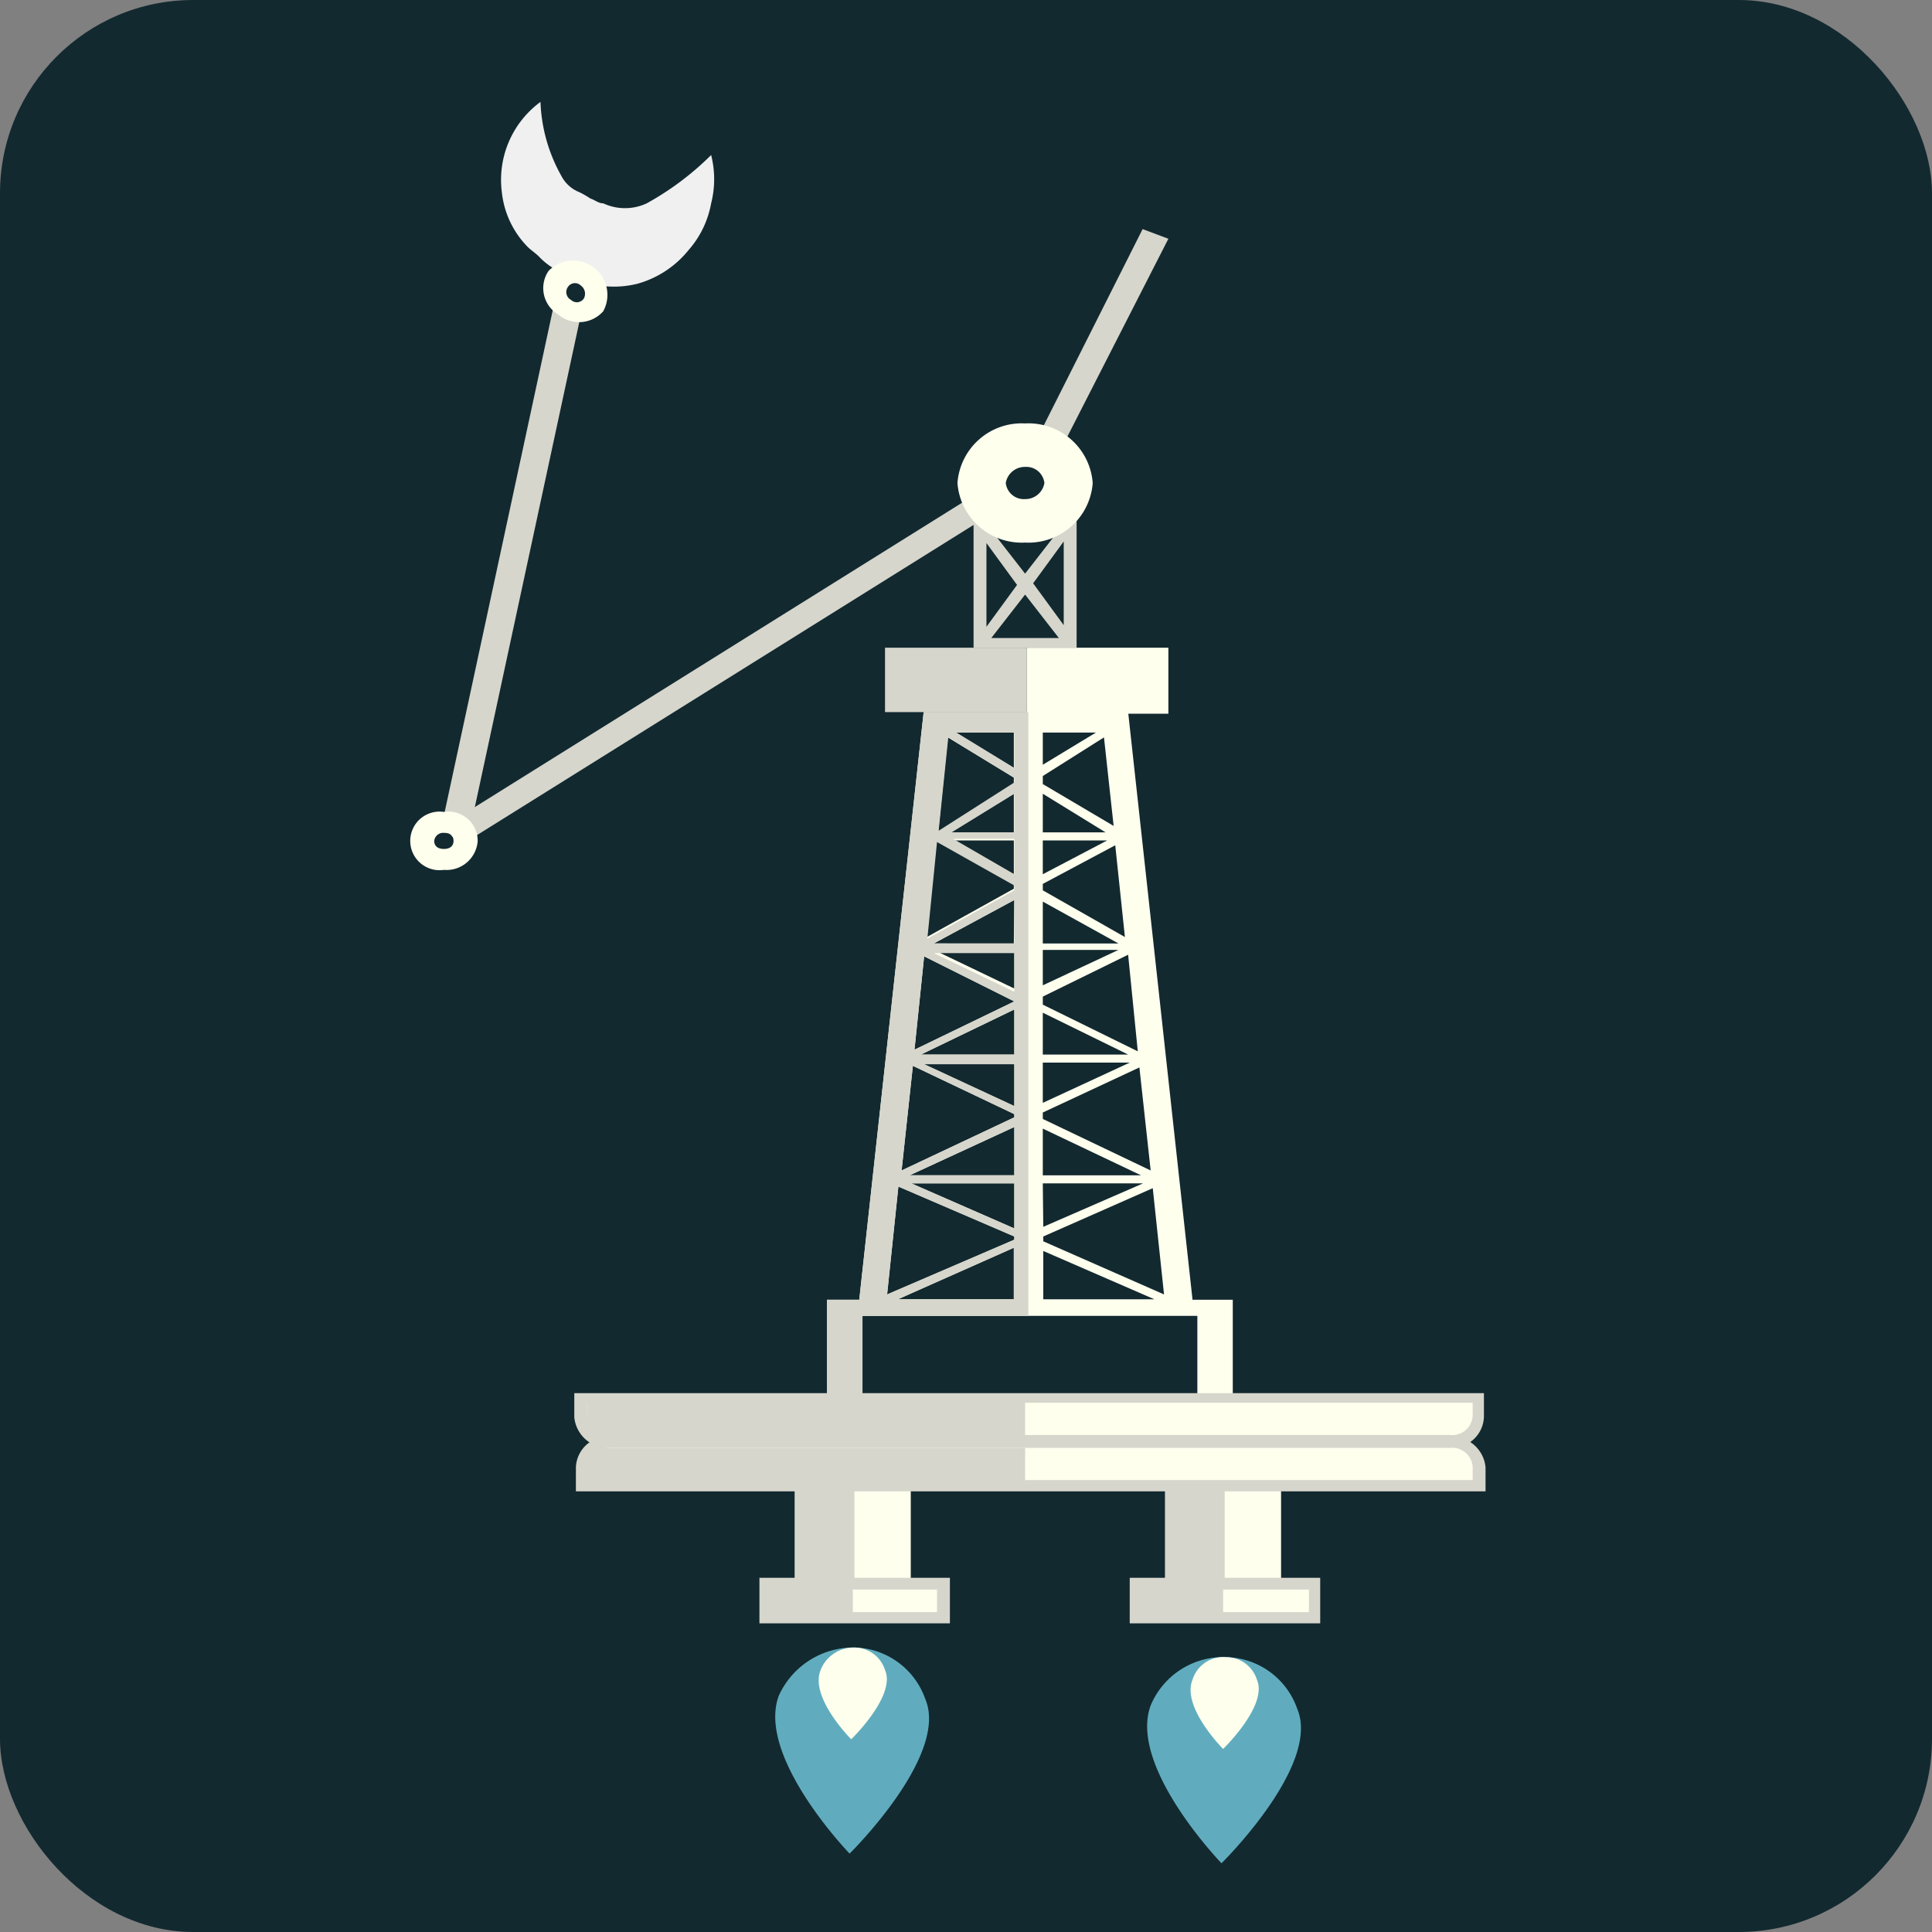 <svg xmlns="http://www.w3.org/2000/svg" viewBox="0 0 120 120"><rect x="0" y="0" width="120" height="120" fill="#808080" stroke="none"/><defs><style>.cls-1{fill:#132930;}.cls-2{fill:#f0f0f0;}.cls-3{fill:#d6d6cc;}.cls-4{fill:#ffe;}.cls-5{fill:#60acbe;}</style></defs><title>Asset 3</title><g id="Layer_2" data-name="Layer 2"><g id="mine_icon"><rect class="cls-1" width="120" height="120" rx="12" ry="12"/><g id="mine"><g id="mineGroup"><g id="arm_front"><g id="hand"><path class="cls-2" d="M33.57,6.33a10.09,10.09,0,0,0,1.3,4.6,2.13,2.13,0,0,0,1.1,1,5.74,5.74,0,0,1,.7.4c.3.1.5.3.8.3a3.19,3.19,0,0,0,2.7,0,18,18,0,0,0,4-3,6.09,6.09,0,0,1,0,3,6,6,0,0,1-1.4,2.9,6.22,6.22,0,0,1-3.2,2.1,6.1,6.1,0,0,1-3.8-.3,8,8,0,0,1-1.6-.8,4.35,4.35,0,0,1-.7-.6c-.2-.2-.5-.4-.7-.6a5.69,5.69,0,0,1-1.6-3.4A6,6,0,0,1,33.57,6.33Z"/></g><polygon id="arm2" class="cls-3" points="27.47 51.13 34.47 18.63 36.17 19.13 29.17 51.63 27.47 51.13"/><polygon id="arm1" class="cls-3" points="27.57 51.33 60.87 30.53 61.87 31.73 28.57 52.53 27.57 51.33"/><path id="circe2" class="cls-4" d="M37.47,19.33a2,2,0,0,1-2.8.2,1.9,1.9,0,0,1-.6-2.7,2.13,2.13,0,0,1,3.4,2.5Zm-1.4-1.6a.52.52,0,0,0-.8.1.55.55,0,0,0,.2.8.52.52,0,0,0,.8-.1A.63.63,0,0,0,36.07,17.73Z"/><path id="circle1" class="cls-4" d="M29.67,52.23a1.94,1.94,0,0,1-2.1,1.8,1.82,1.82,0,1,1,0-3.6A1.82,1.82,0,0,1,29.67,52.23Zm-2.1-.5a.56.56,0,0,0-.6.5c0,.3.2.5.6.5s.6-.2.6-.5S28,51.73,27.57,51.73Z"/></g><polygon id="arm_back" class="cls-3" points="72.57 14.83 65.37 28.93 63.87 28.33 70.97 14.23 72.57 14.83"/><g id="fire1"><path id="fire_orange" class="cls-5" d="M53.07,102.33a4.77,4.77,0,0,1,4.4,3.2c1.5,3.5-4.7,9.6-4.7,9.6s-5.8-6-4.4-9.8A5.09,5.09,0,0,1,53.07,102.33Z"/><path id="fire_yellow" class="cls-4" d="M53.07,102.33a2,2,0,0,1,1.9,1.4c.7,1.6-2.1,4.3-2.1,4.3s-2.6-2.6-1.9-4.3A2.21,2.21,0,0,1,53.07,102.33Z"/></g><g id="fire2"><path id="fire_orange-2" data-name="fire_orange" class="cls-5" d="M76.17,102.93a4.77,4.77,0,0,1,4.4,3.2c1.5,3.5-4.7,9.6-4.7,9.6s-5.8-6-4.4-9.8A4.88,4.88,0,0,1,76.17,102.93Z"/><path id="fire_yellow-2" data-name="fire_yellow" class="cls-4" d="M76.17,102.93a2,2,0,0,1,1.9,1.4c.7,1.6-2.1,4.3-2.1,4.3s-2.6-2.6-1.9-4.3A2,2,0,0,1,76.17,102.93Z"/></g><g id="mine_base"><rect class="cls-4" x="72.37" y="92.03" width="7.2" height="6.4"/><rect class="cls-3" x="72.37" y="92.03" width="3.7" height="6.4"/><rect class="cls-4" x="70.57" y="98.33" width="11" height="2.1"/><rect class="cls-3" x="70.77" y="98.33" width="5.2" height="2.1"/><path class="cls-3" d="M82,100.83H70.17V98H82Zm-11-.7h10.3v-1.4H71Z"/><rect class="cls-4" x="49.37" y="92.03" width="7.2" height="6.4"/><rect class="cls-3" x="49.37" y="92.03" width="3.7" height="6.4"/><rect class="cls-4" x="47.47" y="98.33" width="11" height="2.1"/><rect class="cls-3" x="47.77" y="98.33" width="5.2" height="2.1"/><path class="cls-3" d="M59,100.83H47.17V98H59Zm-11.1-.7h10.3v-1.4H47.87Z"/><rect class="cls-3" x="54.97" y="40.23" width="8.8" height="4"/><rect class="cls-4" x="63.77" y="40.23" width="8.8" height="4.1"/><path class="cls-4" d="M74.07,80.73l-4-36.5H57.37l-4,36.5h-2v6.1h2.2v-5.1h20.8v5.1h2.2v-6.1ZM71.47,73Zm0-.3-6.7-3.2v-.4l6-2.8ZM64.77,59h4.7l-4.7,2.2Zm0,6.5v-2.6l5.3,2.6Zm5.4.5-5.4,2.5V66Zm-5.4,4.1,6.1,2.9h-6.1Zm0,3.4H71l-6.2,2.7Zm0-11.1v-.5l5.3-2.6.6,6Zm4.5-10.2Zm-4.5-6.7h3.3l-3.3,2Zm0,2.7,3.8-2.4.6,5.5-4.4-2.6v-.5Zm0,1.1,3.9,2.4h-3.9Zm0,2.9h4l-4,2.1Zm0,2.7,4.5-2.4.6,5.7-5.1-2.9v-.4Zm4.7,3.7h-4.7V56Zm-12.1.4Zm5.6-.4H58l5-2.7Zm0-6.4v2.2l-3.8-2.2Zm-3.9-.5,3.9-2.4v2.4Zm3.9-6.2v2.2l-3.6-2.2Zm-4.1.3,4.1,2.5v.4l-4.7,3Zm-.7,6.4,4.8,2.7v.3l-5.4,3Zm-3.1,28.5Zm7.9,0h-7.2l7.2-3.2ZM63,77l-7.9,3.4.7-6.7,7.2,3.1V77Zm0-.7-6.4-2.8H63ZM63,73h-6.5L63,70Zm0-3.6-7,3.3.7-6.5,6.3,3Zm0-.7-5.6-2.6H63Zm0-3.2h-5.8l5.8-2.8Zm0-3.3-6.2,3,.6-5.8,5.6,2.8ZM58,59h5v2.4Zm6.8,21.7v-3l6.9,3Zm0-3.6v-.3l6.8-3,.7,6.6Zm7.6,3.6Z"/><path class="cls-3" d="M66.87,32.23h-6.4v8h6.4Zm-1.1.7-2.1,2.7-2.1-2.7Zm-4.5.8,1.9,2.6-1.9,2.6Zm.3,5.9,2.1-2.7,2.1,2.7Zm4.5-.8-1.9-2.6,1.9-2.6Z"/><path class="cls-3" d="M63.87,44.23h-6.5l-4,36.5h-2v6.1h2.2v-5.1h10.3V44.23ZM57.37,59Zm-2.3,21.7Zm7.9,0h-7.2l7.2-3.2ZM63,77l-7.9,3.4.7-6.7,7.2,3.1V77Zm0-.7-6.4-2.8H63ZM63,73h-6.5L63,70Zm0-3.6-7,3.3.7-6.5,6.3,3Zm0-.7-5.6-2.6H63Zm0-3.2h-5.8l5.8-2.8Zm0-3.3-6.2,3,.6-5.8,5.6,2.8Zm0-.6-5-2.4h5Zm0-3H58l5-2.7Zm0-3.3-5.4,3,.6-6L63,55Zm0-1-3.8-2.2H63Zm0-2.6h-3.9l3.9-2.4Zm0-3.1-4.7,3,.6-5.8,4.1,2.5v.3Zm-3.6-3.1H63v2.2Z"/><path class="cls-4" d="M67.87,30a4,4,0,0,1-4.2,3.7,4,4,0,0,1-4.2-3.7,4,4,0,0,1,4.2-3.7A4,4,0,0,1,67.87,30Zm-4.2-1a1.2,1.2,0,0,0-1.2,1,1.13,1.13,0,0,0,1.2,1,1.2,1.2,0,0,0,1.2-1A1.13,1.13,0,0,0,63.67,29Z"/><g id="minetalp"><path class="cls-4" d="M90.07,89.63H37.87a1.69,1.69,0,0,1-1.8-1.6v-1.2h55.8v1.1A1.77,1.77,0,0,1,90.07,89.63Z"/><rect class="cls-3" x="36.47" y="86.83" width="27.2" height="2.4"/><path class="cls-3" d="M90.07,89.93H37.87a2.11,2.11,0,0,1-2.2-1.9v-1.5h56.5V88A2,2,0,0,1,90.07,89.93Zm-53.6-2.8v.8a1.27,1.27,0,0,0,1.4,1.2h52.2a1.27,1.27,0,0,0,1.4-1.2v-.8Z"/><path class="cls-4" d="M91.87,92.33H36.07v-1.1a1.69,1.69,0,0,1,1.8-1.6H90a1.69,1.69,0,0,1,1.8,1.6l.1,1.1Z"/><rect class="cls-3" x="36.47" y="89.93" width="27.2" height="2.4"/><path class="cls-3" d="M92.27,92.63H35.77v-1.5a2,2,0,0,1,2.2-1.9h52.1a2.11,2.11,0,0,1,2.2,1.9v1.5Zm-55.8-.7h55v-.8a1.27,1.27,0,0,0-1.4-1.2H38a1.27,1.27,0,0,0-1.4,1.2l-.1.8Z"/></g></g></g></g></g></g></svg>